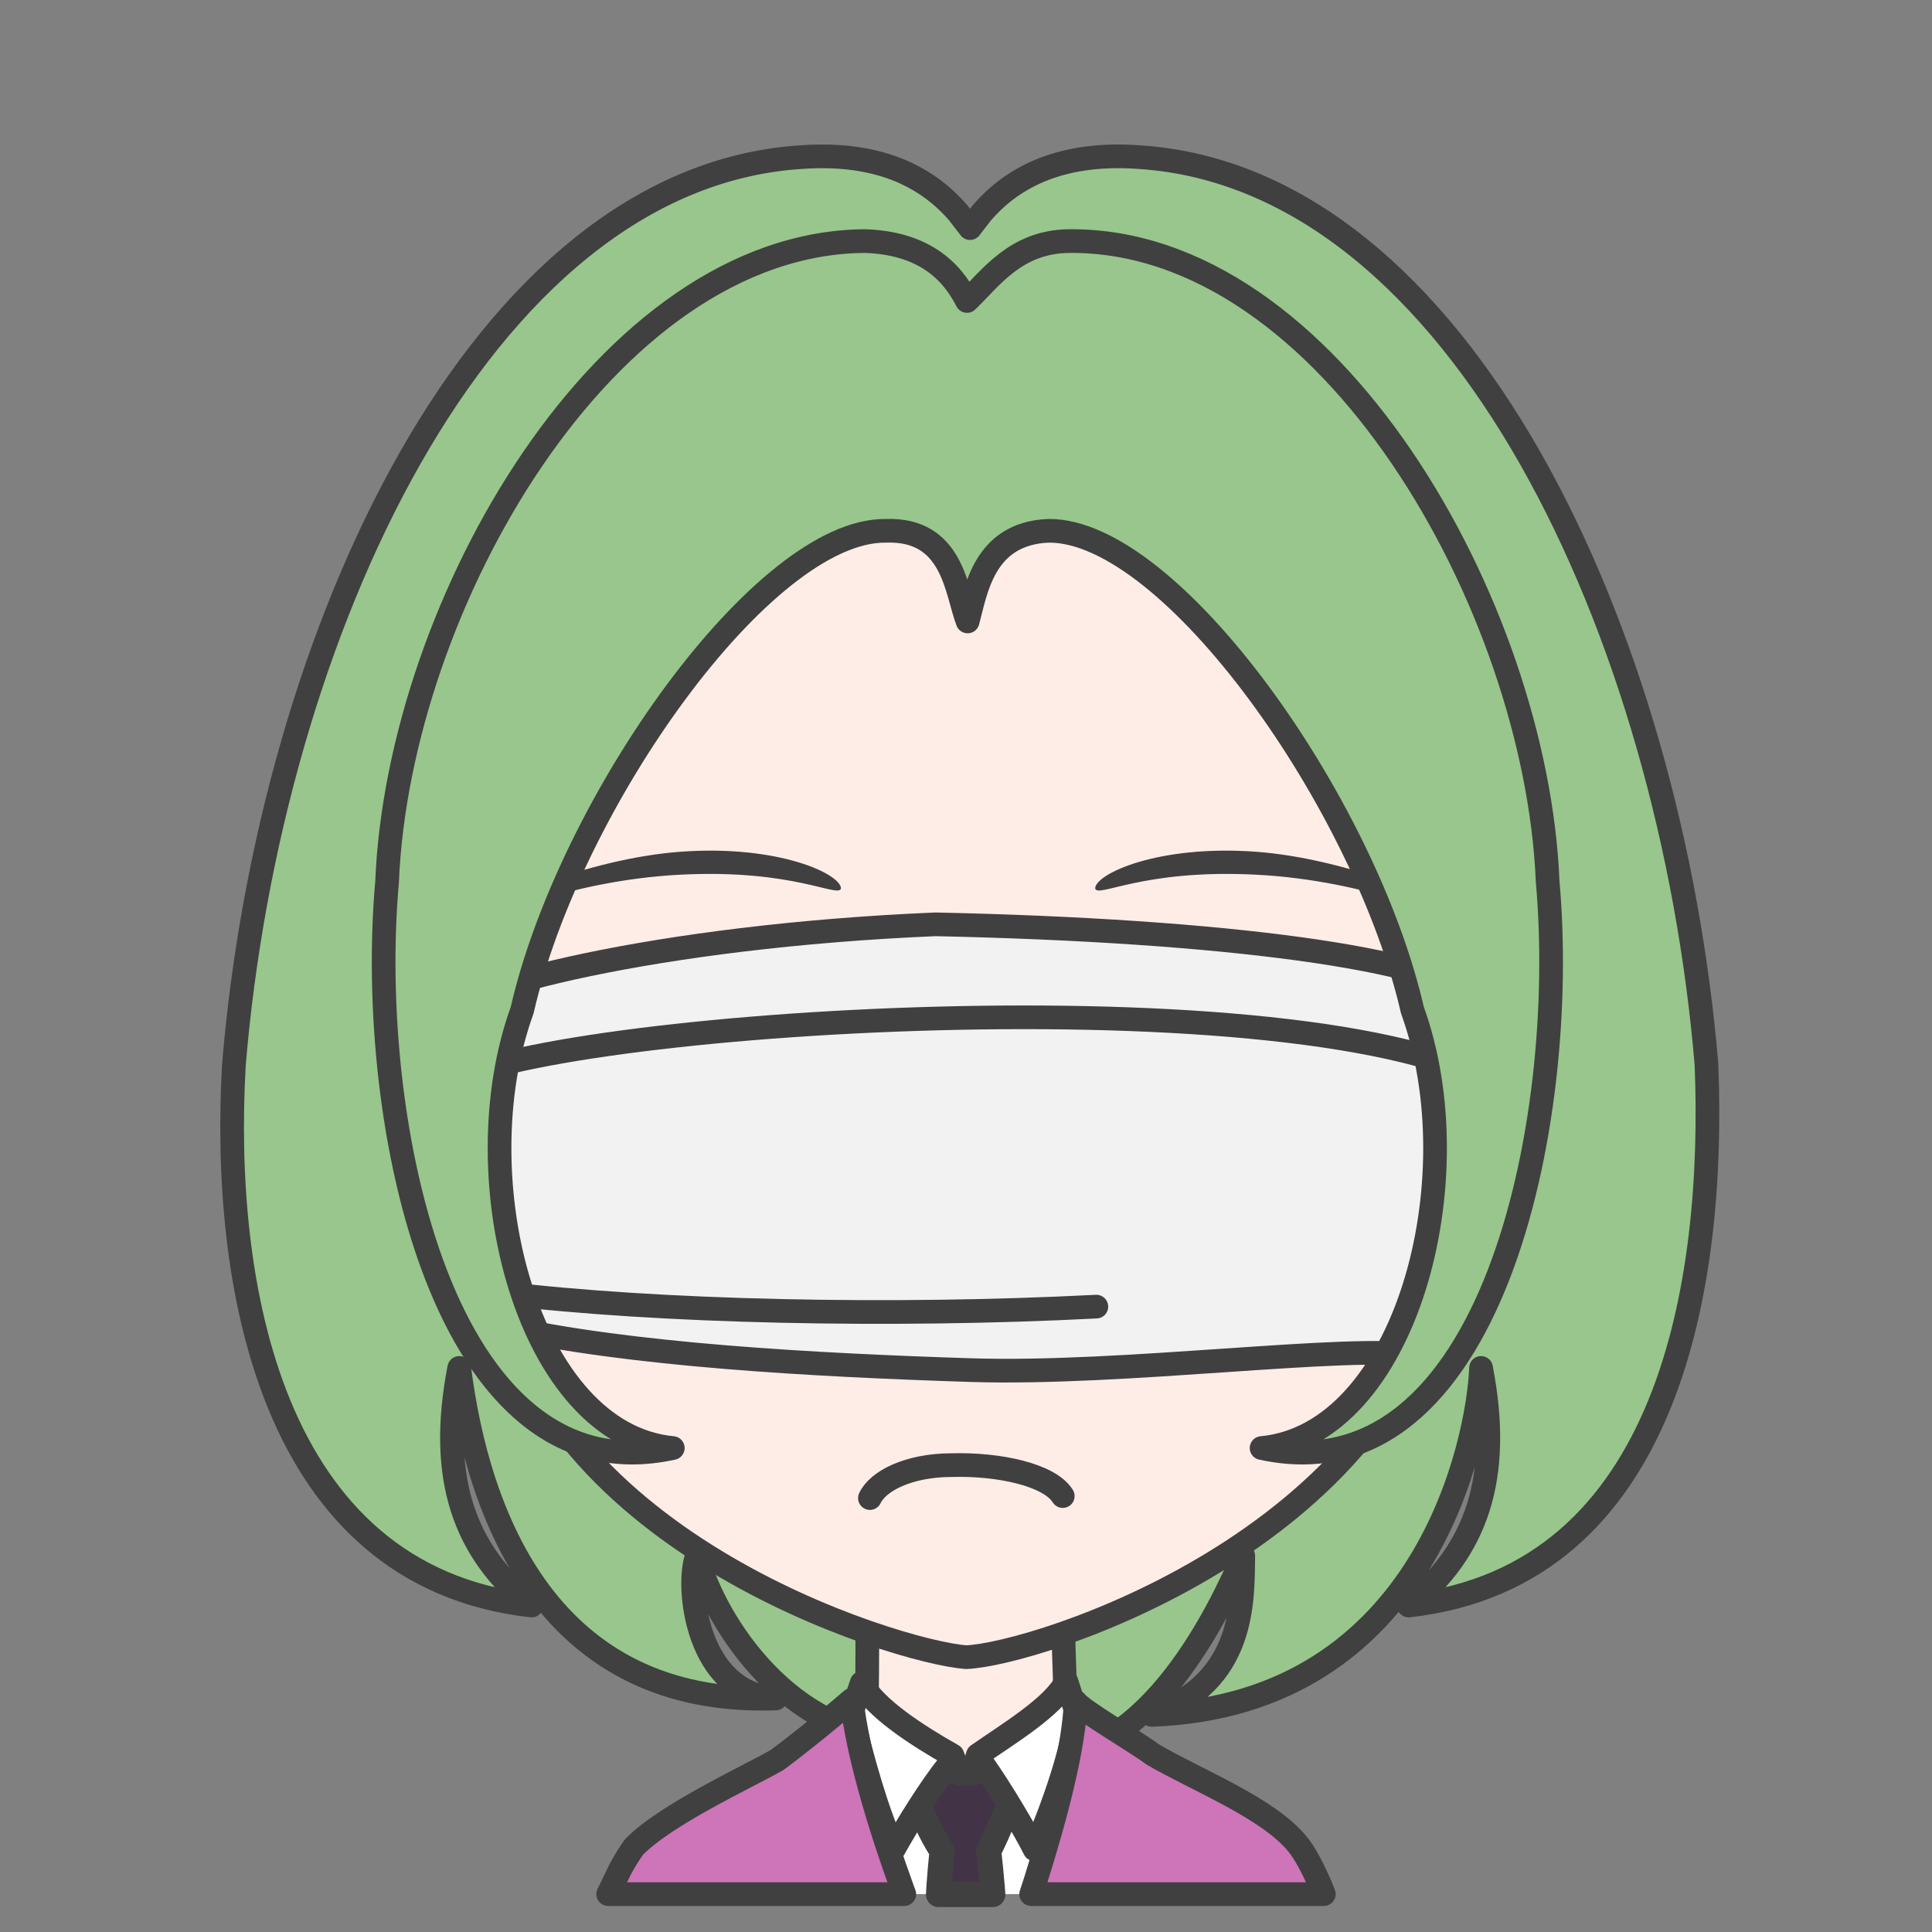 <svg width="2805" height="2805" xmlns="http://www.w3.org/2000/svg" xmlns:xlink="http://www.w3.org/1999/xlink" xml:space="preserve" overflow="hidden"><rect width="100%" height="100%" fill="#808080" stroke="none"/><g transform="translate(-3968 -936)"><path d="M1260.72 0.825C1173.83 6.714 1121.38 43.215 1087.97 81.766L1070.64 104.202 1053.3 81.766C1013.19 35.505 945.646-7.805 824.06 1.194 357.729 32.192 53.512 696.135 1.476 1318.08-11.276 1630.84 52.512 2061.02 433.783 2104.02 335.712 2025.02 297.686 1919.03 328.708 1759.04 332.613 1861.16 406.636 2247.95 806.804 2262.81 669.203 2215.12 675.06 2093.64 673.953 2032.02 706.221 2106.6 808.947 2326.99 971.164 2326L1070.64 1031.97 1167.29 2296.76C1329.47 2294.97 1439.26 2134.01 1467.15 2032.02 1483.65 2075.52 1467.94 2231.56 1352.75 2238.97 1682.92 2250.36 1785.06 1973.71 1812.25 1759.04 1843.26 1919.03 1805.25 2025.02 1707.22 2104.02 2088.33 2061.02 2157.66 1633.62 2139.34 1318.08 2087.33 696.135 1783.24 32.192 1317.11 1.194 1296.86-0.305 1278.1-0.352 1260.72 0.825Z" stroke="#404040" stroke-width="34.375" stroke-linecap="round" stroke-linejoin="round" stroke-miterlimit="10" fill="#98C68C" fill-rule="evenodd" transform="matrix(-1 0 0 1 6447 1163)"/><path d="M100.9 0C99.046 79.625 97.097 89.967 97.882 152.26 84.148 154.12 27.893 182.731 0 193.488 30.409 293.188 148.978 377.978 237.667 376.992 326.357 376.006 450.271 271.853 479 192.711L385.086 152.263C385.87 89.969 383.919 77.203 385.324 2.423L100.9 0Z" stroke="#404040" stroke-width="34.375" stroke-linecap="round" stroke-linejoin="round" stroke-miterlimit="10" fill="#FEEDE6" fill-rule="evenodd" transform="matrix(-1 0 0 1 5612 3282)"/><path d="M5521 3416C5513.12 3512.12 5507.9 3593.77 5497.17 3674.48L5495.16 3686 5250.81 3686 5246.69 3670.47C5227.35 3591.38 5214.65 3512.79 5205 3417.72L5349.99 3496.83 5373.36 3548.43 5392.48 3494.54Z" fill="#FFFFFF" fill-rule="evenodd"/><path d="M5444.5 3466.5 5441.9 3534.72C5429.06 3564.33 5418.63 3593.93 5403.36 3623.54 5405.5 3642.36 5407.19 3659.96 5408.59 3676.77L5409.3 3686.5 5330.68 3686.5 5331.34 3675.15C5332.5 3658.73 5333.95 3641.61 5335.85 3623.31 5317.23 3596.03 5308.3 3568.75 5294.53 3541.47L5293.5 3473.59C5303.5 3484.62 5346.96 3512.07 5372.13 3510.89 5397.29 3509.71 5430.52 3483.6 5444.5 3466.5Z" stroke="#404040" stroke-width="36.667" stroke-linecap="round" stroke-linejoin="round" stroke-miterlimit="10" fill="#433347" fill-rule="evenodd"/><path d="M5219.03 3379.49C5237.69 3415.8 5300.68 3456.33 5350.87 3484.62L5357.06 3500.63 5345.7 3497.65C5318.53 3531.67 5285.57 3584.84 5265.81 3620.39 5240.62 3564.89 5220.7 3492.52 5204 3423.99L5219.03 3379.49ZM5516.11 3377 5531 3422.59C5526.69 3473.7 5497.03 3560 5470.17 3621 5456.84 3594.4 5422.35 3535.69 5394.76 3496.61L5382.76 3500.63 5387.65 3484.07C5429.89 3454.38 5497.66 3414.14 5516.11 3377Z" stroke="#404040" stroke-width="34.375" stroke-linecap="round" stroke-linejoin="round" stroke-miterlimit="10" fill="#FFFFFF" fill-rule="evenodd"/><path d="M360.257 2.64C351.193 15.603 270.781 62.143 248.996 78.862 186.77 115.64 80.312 156.728 37.621 210.019 26.948 223.341 15.861 244.346 4.77 270.024L0 282 424.878 282 418.477 262.397C388.157 166.036 362.993 69.528 360.257 2.64ZM685.525 0C676.986 76.713 646.427 179.471 611.045 276.831L609.081 282 1039 282 1021.48 245.832C1015.17 234.165 1008.58 223.408 1001.69 213.779 955.872 166.667 839.865 113.369 794.529 87.734 779.497 77.089 729.56 38.118 685.525 0Z" stroke="#404040" stroke-width="34.375" stroke-linecap="round" stroke-linejoin="round" stroke-miterlimit="10" fill="#CE74B9" fill-rule="evenodd" transform="matrix(-1 0 0 1 5890 3404)"/><path d="M1474 666.155C1471.86 440.218 1415.73 7.498 731.293 0 77.289 2.9-1.423 444.175 0.019 666.155 0.542 939.423 26.781 1089.01 47.443 1258.14 116.934 1664.39 640.509 1831.15 742.376 1835 844.243 1827.48 1381.86 1662.7 1426.66 1258.14 1447.28 1089.01 1473.48 939.423 1474 666.155Z" stroke="#404040" stroke-width="34.375" stroke-linecap="round" stroke-linejoin="round" stroke-miterlimit="10" fill="#FEEDE6" fill-rule="evenodd" transform="matrix(-1 0 0 1 6113 1507)"/><path d="M5789.13 2172.44C5929.45 2182.16 6078.7 2251.24 6073.89 2258.49 6068.24 2273.77 5958.2 2214.56 5792.02 2205.94 5625.84 2197.32 5560.71 2240.9 5558 2225.62 5559.2 2204.52 5648.81 2162.73 5789.13 2172.44Z" fill="#404040" fill-rule="evenodd"/><path d="M230.683 1.442C370.729 11.157 519.695 80.243 514.887 87.493 509.253 102.773 399.424 43.565 233.564 34.941 67.704 26.317 2.704 69.897 0 54.617 1.2 33.521 90.636-8.273 230.683 1.442Z" fill="#404040" fill-rule="evenodd" transform="matrix(-1 0 0 1 5189 2171)"/><path d="M5231 3111C5242.75 3086.14 5286.84 3063.47 5349.08 3063.16 5419.62 3061.19 5491.98 3077.54 5511 3108.11" stroke="#404040" stroke-width="34.375" stroke-linecap="round" stroke-linejoin="round" stroke-miterlimit="10" fill="none" fill-rule="evenodd"/><path d="M4692.47 2860.74C4879.58 2903.63 5154.71 2918.06 5377.25 2925.22 5599.79 2932.38 5923.46 2887.53 6027.72 2903.68 6150.96 2813.97 6233.63 2491.21 6116.7 2386.93 6049.57 2327.56 5746.31 2286.92 5326.1 2278 4919.85 2295.16 4625.87 2372.23 4610 2411.73" stroke="#404040" stroke-width="34.375" stroke-linecap="round" stroke-linejoin="round" stroke-miterlimit="10" fill="#F2F2F2" fill-rule="evenodd"/><path d="M5559.76 2833.04C5262.25 2848.34 4922.01 2840.82 4695.75 2813.37L4636.5 2856C4599.94 2692.51 4598.8 2622.94 4604.65 2516.22 4719.37 2422.12 5828.42 2345.12 6135 2506.94" stroke="#404040" stroke-width="34.375" stroke-linecap="round" stroke-linejoin="round" stroke-miterlimit="10" fill="#F2F2F2" fill-rule="evenodd"/><path d="M996.152 0.016C912.392 2.878 871.056 41.706 848.054 86.977 813.707 54.218 777.474 0.709 699.762 0.016 322.82-3.344 21.38 529.427 5.018 929.944-26.447 1281.42 87.456 1825.29 420.354 1752.35 211.427 1732.86 111.998 1362.53 201.359 1116.68 269.952 816.768 551.877 418.767 729.968 420.653 824.399 424.668 835.132 508.56 847.129 552.258 863.84 508.874 867.617 417.122 965.985 420.653 1143.84 418.767 1425.4 816.768 1493.9 1116.68 1583.15 1362.53 1483.85 1732.86 1275.19 1752.35 1607.66 1825.29 1721.41 1281.42 1689.99 929.944 1673.65 529.427 1372.61 2.531 996.152 0.016Z" stroke="#404040" stroke-width="34.375" stroke-linecap="round" stroke-linejoin="round" stroke-miterlimit="10" fill="#98C68C" fill-rule="evenodd" transform="matrix(-1 0 0 1 6220 1286)"/></g></svg>